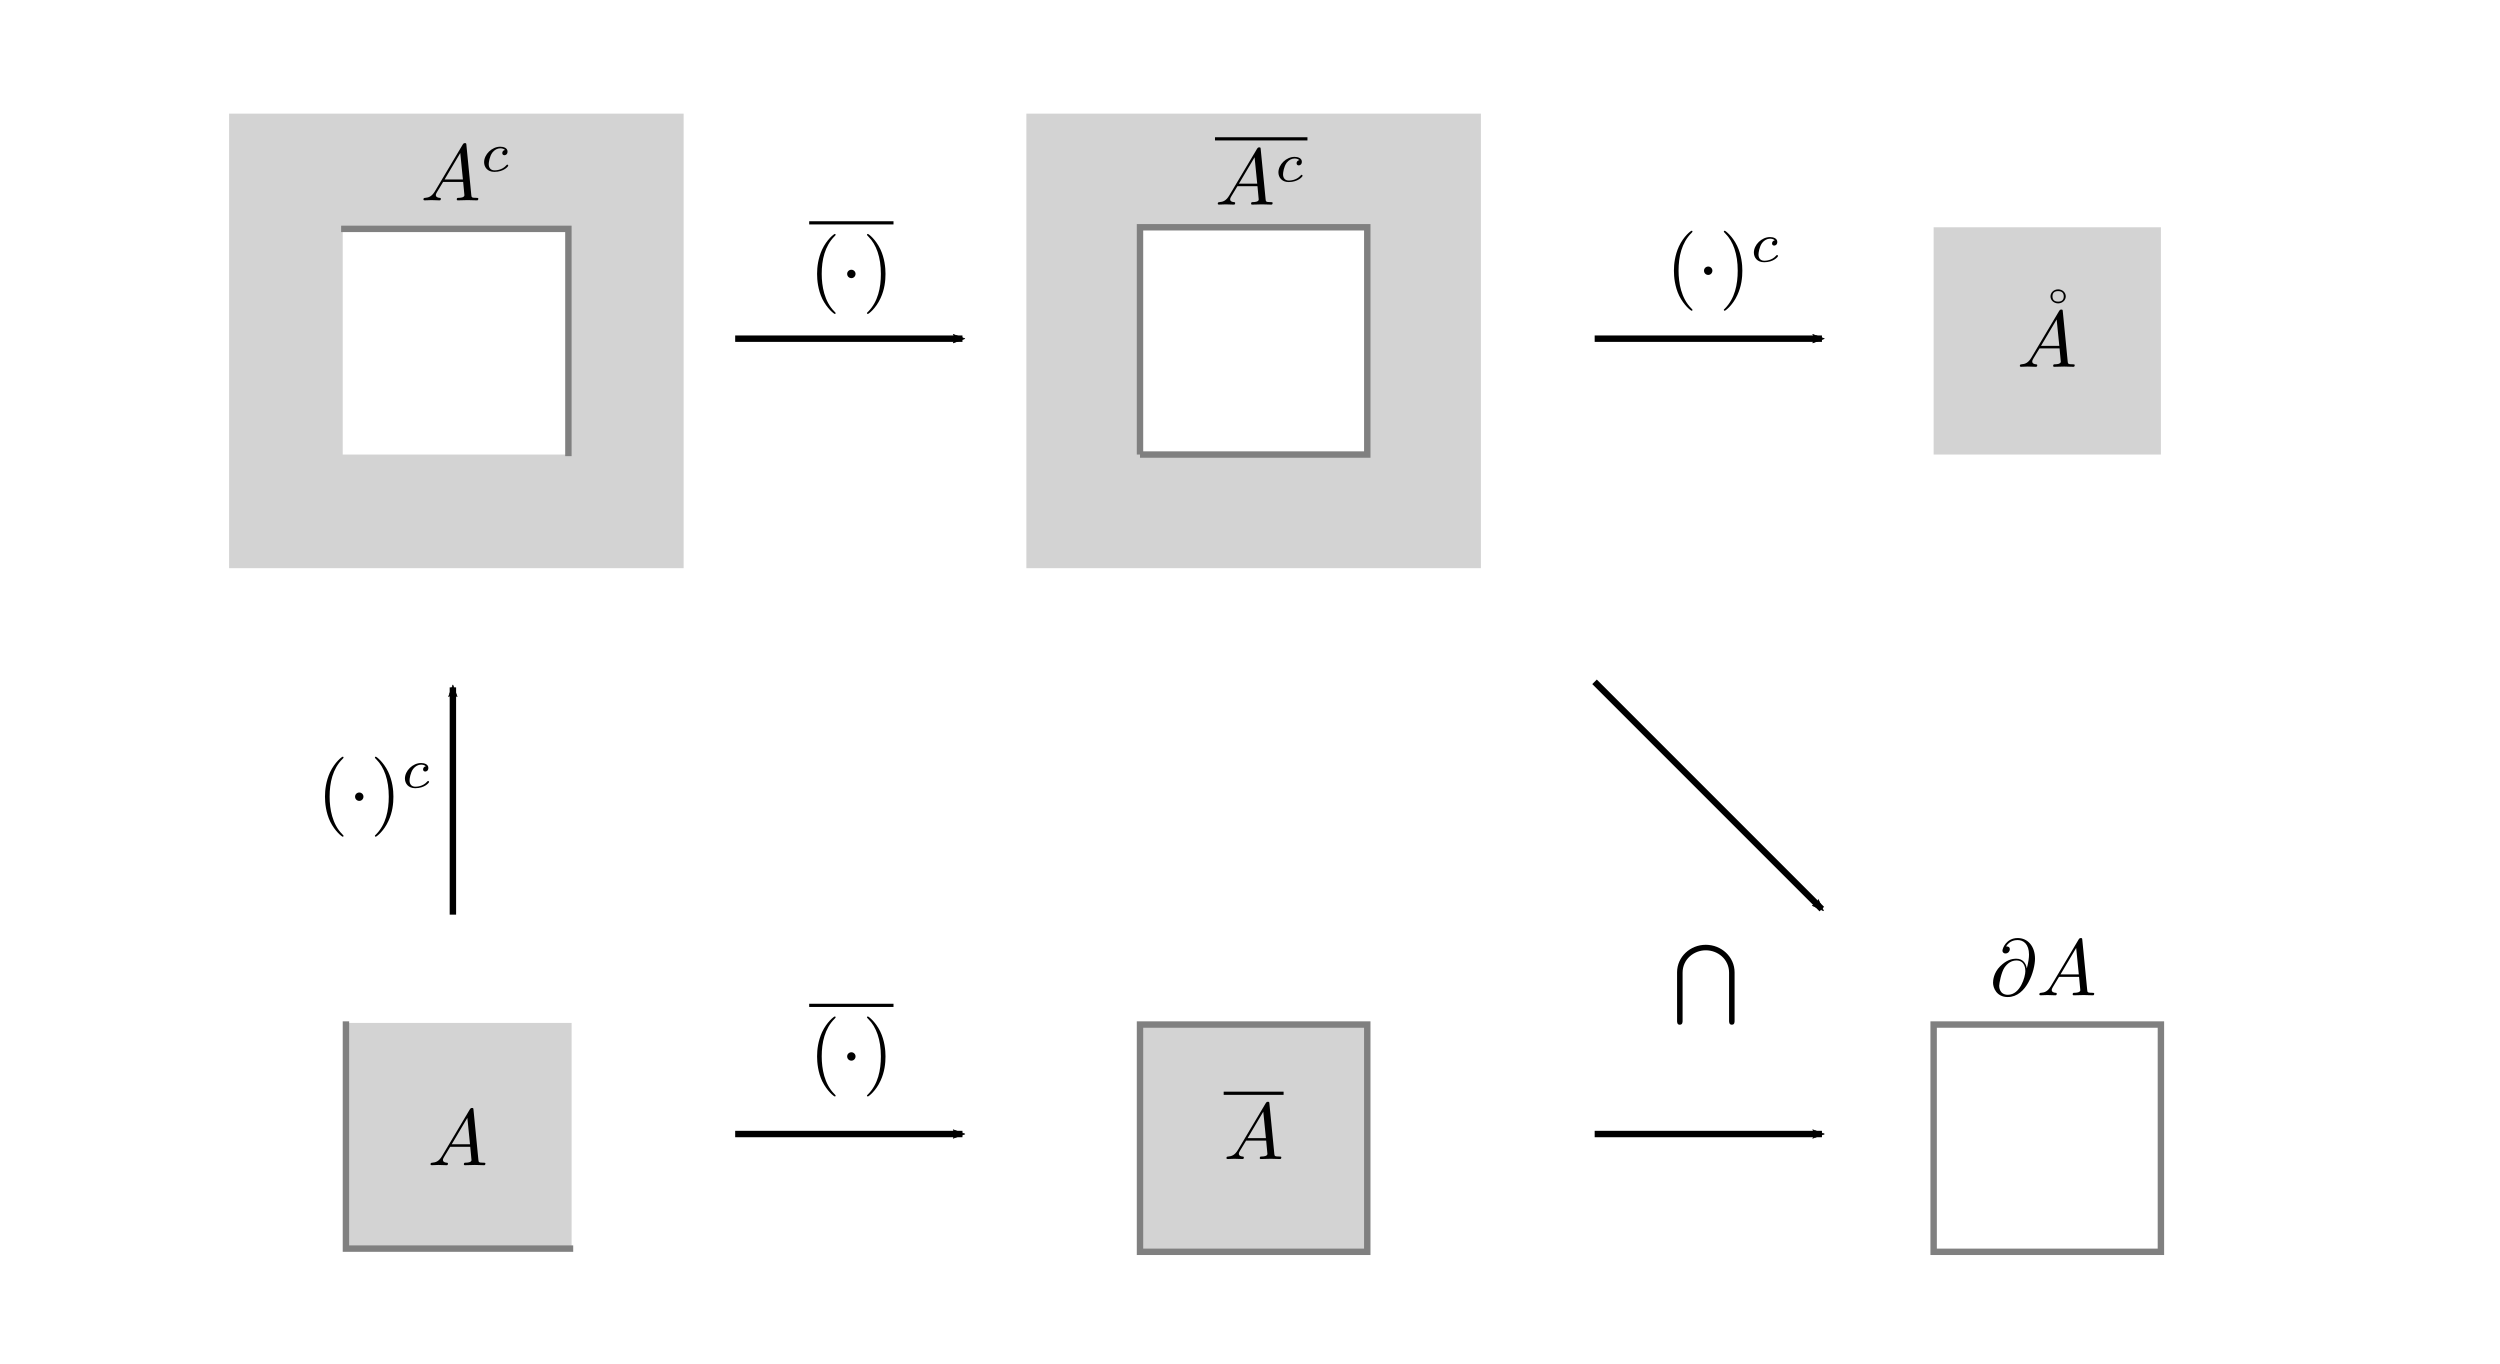 <?xml version="1.0" encoding="UTF-8" standalone="no"?>
<!-- Created with Inkscape (http://www.inkscape.org/) -->

<svg
   xmlns:ns1="http://www.iki.fi/pav/software/textext/"
   xmlns:dc="http://purl.org/dc/elements/1.1/"
   xmlns:cc="http://creativecommons.org/ns#"
   xmlns:rdf="http://www.w3.org/1999/02/22-rdf-syntax-ns#"
   xmlns:svg="http://www.w3.org/2000/svg"
   xmlns="http://www.w3.org/2000/svg"
   xmlns:sodipodi="http://sodipodi.sourceforge.net/DTD/sodipodi-0.dtd"
   xmlns:inkscape="http://www.inkscape.org/namespaces/inkscape"
   width="110mm"
   height="60mm"
   viewBox="0 0 389.764 212.598"
   id="svg2"
   version="1.1"
   inkscape:version="0.91 r13725"
   sodipodi:docname="topological-operations.svg">
  <sodipodi:namedview
     id="base"
     pagecolor="#ffffff"
     bordercolor="#666666"
     borderopacity="1.0"
     inkscape:pageopacity="0.0"
     inkscape:pageshadow="2"
     inkscape:zoom="2.5277801"
     inkscape:cx="214.81299"
     inkscape:cy="106.29921"
     inkscape:document-units="px"
     inkscape:current-layer="layer1"
     showgrid="true"
     inkscape:window-width="1535"
     inkscape:window-height="876"
     inkscape:window-x="65"
     inkscape:window-y="24"
     inkscape:window-maximized="1">
    <inkscape:grid
       spacingy="35.433"
       spacingx="35.433"
       units="mm"
       id="grid3355"
       type="xygrid" />
  </sodipodi:namedview>
  <defs
     id="defs4">
    <marker
       inkscape:stockid="Arrow2Mend"
       orient="auto"
       refY="0"
       refX="0"
       id="marker9088"
       style="overflow:visible"
       inkscape:isstock="true">
      <path
         id="path9090"
         style="fill:#000000;fill-opacity:1;fill-rule:evenodd;stroke:#000000;stroke-width:0.625;stroke-linejoin:round;stroke-opacity:1"
         d="M 8.719,4.034 -2.207,0.016 8.719,-4.002 c -1.745,2.372 -1.735,5.617 -6e-7,8.035 z"
         transform="scale(-0.6,-0.6)"
         inkscape:connector-curvature="0" />
    </marker>
    <inkscape:path-effect
       is_visible="true"
       id="path-effect9080"
       effect="spiro" />
    <inkscape:path-effect
       is_visible="true"
       id="path-effect8168"
       effect="spiro" />
    <inkscape:path-effect
       is_visible="true"
       id="path-effect8164"
       effect="spiro" />
    <inkscape:path-effect
       is_visible="true"
       id="path-effect8160"
       effect="spiro" />
    <inkscape:path-effect
       is_visible="true"
       id="path-effect7640"
       effect="spiro" />
    <inkscape:path-effect
       effect="spiro"
       id="path-effect6929"
       is_visible="true" />
    <marker
       inkscape:collect="always"
       inkscape:isstock="true"
       style="overflow:visible"
       id="Arrow2Mend"
       refX="0"
       refY="0"
       orient="auto"
       inkscape:stockid="Arrow2Mend">
      <path
         transform="scale(-0.6,-0.6)"
         d="M 8.719,4.034 -2.207,0.016 8.719,-4.002 c -1.745,2.372 -1.735,5.617 -6e-7,8.035 z"
         style="fill:#000000;fill-opacity:1;fill-rule:evenodd;stroke:#000000;stroke-width:0.625;stroke-linejoin:round;stroke-opacity:1"
         id="path4804"
         inkscape:connector-curvature="0" />
    </marker>
    <inkscape:path-effect
       is_visible="true"
       id="path-effect4771"
       effect="spiro" />
    <inkscape:path-effect
       is_visible="true"
       id="path-effect4767"
       effect="spiro" />
    <inkscape:path-effect
       is_visible="true"
       id="path-effect4763"
       effect="spiro" />
    <inkscape:path-effect
       is_visible="true"
       id="path-effect4173"
       effect="spiro" />
    <inkscape:path-effect
       is_visible="true"
       id="path-effect4169"
       effect="spiro" />
    <inkscape:path-effect
       is_visible="true"
       id="path-effect4165"
       effect="spiro" />
    <inkscape:path-effect
       is_visible="true"
       id="path-effect4161"
       effect="spiro" />
    <inkscape:path-effect
       is_visible="true"
       id="path-effect4169-8"
       effect="spiro" />
    <marker
       inkscape:isstock="true"
       style="overflow:visible"
       id="Arrow2Mend-5"
       refX="0"
       refY="0"
       orient="auto"
       inkscape:stockid="Arrow2Mend">
      <path
         inkscape:connector-curvature="0"
         transform="scale(-0.6,-0.6)"
         d="M 8.719,4.034 -2.207,0.016 8.719,-4.002 c -1.745,2.372 -1.735,5.617 -6e-7,8.035 z"
         style="fill:#000000;fill-opacity:1;fill-rule:evenodd;stroke:#000000;stroke-width:0.625;stroke-linejoin:round;stroke-opacity:1"
         id="path4804-4" />
    </marker>
    <inkscape:path-effect
       is_visible="true"
       id="path-effect4771-3"
       effect="spiro" />
    <marker
       inkscape:isstock="true"
       style="overflow:visible"
       id="Arrow2Mend-5-1"
       refX="0"
       refY="0"
       orient="auto"
       inkscape:stockid="Arrow2Mend">
      <path
         inkscape:connector-curvature="0"
         transform="scale(-0.6,-0.6)"
         d="M 8.719,4.034 -2.207,0.016 8.719,-4.002 c -1.745,2.372 -1.735,5.617 -6e-7,8.035 z"
         style="fill:#000000;fill-opacity:1;fill-rule:evenodd;stroke:#000000;stroke-width:0.625;stroke-linejoin:round;stroke-opacity:1"
         id="path4804-4-8" />
    </marker>
    <inkscape:path-effect
       is_visible="true"
       id="path-effect4771-3-7"
       effect="spiro" />
    <marker
       inkscape:isstock="true"
       style="overflow:visible"
       id="Arrow2Mend-5-8"
       refX="0"
       refY="0"
       orient="auto"
       inkscape:stockid="Arrow2Mend">
      <path
         inkscape:connector-curvature="0"
         transform="scale(-0.6,-0.6)"
         d="M 8.719,4.034 -2.207,0.016 8.719,-4.002 c -1.745,2.372 -1.735,5.617 -6e-7,8.035 z"
         style="fill:#000000;fill-opacity:1;fill-rule:evenodd;stroke:#000000;stroke-width:0.625;stroke-linejoin:round;stroke-opacity:1"
         id="path4804-4-5" />
    </marker>
    <inkscape:path-effect
       is_visible="true"
       id="path-effect4771-3-8"
       effect="spiro" />
    <marker
       inkscape:isstock="true"
       style="overflow:visible"
       id="Arrow2Mend-5-6"
       refX="0"
       refY="0"
       orient="auto"
       inkscape:stockid="Arrow2Mend">
      <path
         inkscape:connector-curvature="0"
         transform="scale(-0.6,-0.6)"
         d="M 8.719,4.034 -2.207,0.016 8.719,-4.002 c -1.745,2.372 -1.735,5.617 -6e-7,8.035 z"
         style="fill:#000000;fill-opacity:1;fill-rule:evenodd;stroke:#000000;stroke-width:0.625;stroke-linejoin:round;stroke-opacity:1"
         id="path4804-4-9" />
    </marker>
    <inkscape:path-effect
       is_visible="true"
       id="path-effect4771-3-4"
       effect="spiro" />
    <marker
       inkscape:isstock="true"
       style="overflow:visible"
       id="Arrow2Mend-5-8-2"
       refX="0"
       refY="0"
       orient="auto"
       inkscape:stockid="Arrow2Mend">
      <path
         inkscape:connector-curvature="0"
         transform="scale(-0.6,-0.6)"
         d="M 8.719,4.034 -2.207,0.016 8.719,-4.002 c -1.745,2.372 -1.735,5.617 -6e-7,8.035 z"
         style="fill:#000000;fill-opacity:1;fill-rule:evenodd;stroke:#000000;stroke-width:0.625;stroke-linejoin:round;stroke-opacity:1"
         id="path4804-4-5-0" />
    </marker>
    <inkscape:path-effect
       is_visible="true"
       id="path-effect4771-3-8-9"
       effect="spiro" />
    <marker
       inkscape:isstock="true"
       style="overflow:visible"
       id="Arrow2Mend-5-8-2-6"
       refX="0"
       refY="0"
       orient="auto"
       inkscape:stockid="Arrow2Mend">
      <path
         inkscape:connector-curvature="0"
         transform="scale(-0.6,-0.6)"
         d="M 8.719,4.034 -2.207,0.016 8.719,-4.002 c -1.745,2.372 -1.735,5.617 -6e-7,8.035 z"
         style="fill:#000000;fill-opacity:1;fill-rule:evenodd;stroke:#000000;stroke-width:0.625;stroke-linejoin:round;stroke-opacity:1"
         id="path4804-4-5-0-7" />
    </marker>
    <inkscape:path-effect
       is_visible="true"
       id="path-effect4771-3-8-9-7"
       effect="spiro" />
  </defs>
  <g
     transform="translate(0,-839.764)"
     id="layer1"
     inkscape:groupmode="layer"
     inkscape:label="Layer 1">
    <rect
       style="opacity:1;fill:#d3d3d3;fill-opacity:1;stroke:none;stroke-width:1;stroke-linecap:round;stroke-linejoin:round;stroke-miterlimit:4;stroke-dasharray:1, 1;stroke-dashoffset:0;stroke-opacity:1"
       id="rect6871"
       width="70.866"
       height="70.866"
       x="35.717"
       y="857.48" />
    <rect
       y="999.246"
       x="53.683"
       height="35.433"
       width="35.433"
       id="rect4157"
       style="opacity:1;fill:#d3d3d3;fill-opacity:1;stroke:none;stroke-width:0.886;stroke-linecap:round;stroke-linejoin:round;stroke-miterlimit:4;stroke-dasharray:none;stroke-dashoffset:0;stroke-opacity:1" />
    <path
       inkscape:connector-curvature="0"
       inkscape:original-d="m 53.933071,998.99606 0,35.43304 35.433069,0"
       inkscape:path-effect="#path-effect4169"
       id="path4167"
       d="m 53.933,998.996 0,35.433 35.433,0"
       style="fill:none;fill-rule:evenodd;stroke:#808080;stroke-width:1px;stroke-linecap:butt;stroke-linejoin:miter;stroke-opacity:1" />
    <g
       id="g4231"
       ns1:jacobian_sqrt="1.25"
       inkscapeversion="0.91"
       ns1:alignment="middle center"
       ns1:scale="1.0"
       ns1:preamble="/home/boisgera/.config/inkscape/extensions/textext/default_packages.tex"
       ns1:text="$A$"
       ns1:pdfconverter="pdf2svg"
       ns1:texconverter="lualatex"
       ns1:version="0.10.1"
       transform="matrix(1.25,0,0,1.25,-119.197,852.969)">
      <g
         id="surface1">
        <g
           id="g4234"
           style="fill:#000000;fill-opacity:1">
          <path
             id="path4236"
             transform="translate(148.712,134.765)"
             d="M 1.781,-1.141 C 1.391,-0.484 1,-0.344 0.562,-0.312 0.438,-0.297 0.344,-0.297 0.344,-0.109 0.344,-0.047 0.406,0 0.484,0 0.75,0 1.062,-0.031 1.328,-0.031 c 0.344,0 0.688,0.031 1,0.031 0.062,0 0.188,0 0.188,-0.188 0,-0.109 -0.078,-0.125 -0.156,-0.125 -0.219,-0.016 -0.469,-0.094 -0.469,-0.344 0,-0.125 0.062,-0.234 0.141,-0.375 l 0.766,-1.266 2.5,0 c 0.016,0.203 0.156,1.562 0.156,1.656 0,0.297 -0.516,0.328 -0.719,0.328 C 4.594,-0.312 4.5,-0.312 4.5,-0.109 4.5,0 4.609,0 4.641,0 5.047,0 5.469,-0.031 5.875,-0.031 6.125,-0.031 6.766,0 7.016,0 7.062,0 7.188,0 7.188,-0.203 7.188,-0.312 7.094,-0.312 6.953,-0.312 6.344,-0.312 6.344,-0.375 6.312,-0.672 l -0.609,-6.219 c -0.016,-0.203 -0.016,-0.25 -0.188,-0.25 -0.156,0 -0.203,0.078 -0.266,0.172 z M 2.984,-2.609 4.938,-5.906 5.266,-2.609 Z m 0,0"
             style="stroke:none;stroke-width:0"
             inkscape:connector-curvature="0" />
        </g>
      </g>
    </g>
    <g
       transform="matrix(1.25,0,0,1.25,21.717,-57.03)"
       ns1:version="0.10.1"
       ns1:texconverter="lualatex"
       ns1:pdfconverter="pdf2svg"
       ns1:text="$\\overline{A^c}$"
       ns1:preamble="/home/boisgera/.config/inkscape/extensions/textext/default_packages.tex"
       ns1:scale="1.0"
       ns1:alignment="middle center"
       inkscapeversion="0.91"
       ns1:jacobian_sqrt="1.25"
       id="g4663">
      <g
         id="g4665">
        <path
           style="fill:none;stroke:#000000;stroke-width:0.398;stroke-linecap:butt;stroke-linejoin:miter;stroke-miterlimit:10;stroke-opacity:1"
           d="m -0.001,-5e-4 11.531,0"
           transform="matrix(1,0,0,-1,148.712,126.562)"
           id="path4667"
           inkscape:connector-curvature="0" />
        <g
           style="fill:#000000;fill-opacity:1"
           id="g4669">
          <path
             style="stroke:none;stroke-width:0"
             d="M 1.781,-1.141 C 1.391,-0.484 1,-0.344 0.562,-0.312 0.438,-0.297 0.344,-0.297 0.344,-0.109 0.344,-0.047 0.406,0 0.484,0 0.75,0 1.062,-0.031 1.328,-0.031 c 0.344,0 0.688,0.031 1,0.031 0.062,0 0.188,0 0.188,-0.188 0,-0.109 -0.078,-0.125 -0.156,-0.125 -0.219,-0.016 -0.469,-0.094 -0.469,-0.344 0,-0.125 0.062,-0.234 0.141,-0.375 l 0.766,-1.266 2.5,0 c 0.016,0.203 0.156,1.562 0.156,1.656 0,0.297 -0.516,0.328 -0.719,0.328 C 4.594,-0.312 4.5,-0.312 4.5,-0.109 4.5,0 4.609,0 4.641,0 5.047,0 5.469,-0.031 5.875,-0.031 6.125,-0.031 6.766,0 7.016,0 7.062,0 7.188,0 7.188,-0.203 7.188,-0.312 7.094,-0.312 6.953,-0.312 6.344,-0.312 6.344,-0.375 6.312,-0.672 l -0.609,-6.219 c -0.016,-0.203 -0.016,-0.25 -0.188,-0.25 -0.156,0 -0.203,0.078 -0.266,0.172 z M 2.984,-2.609 4.938,-5.906 5.266,-2.609 Z m 0,0"
             transform="translate(148.712,134.765)"
             id="path4671"
             inkscape:connector-curvature="0" />
        </g>
        <g
           style="fill:#000000;fill-opacity:1"
           id="g4673">
          <path
             style="stroke:none;stroke-width:0"
             d="m 3.047,-2.672 c -0.25,0.047 -0.344,0.234 -0.344,0.391 0,0.188 0.141,0.266 0.266,0.266 0.156,0 0.391,-0.109 0.391,-0.453 0,-0.469 -0.531,-0.609 -0.906,-0.609 -1.047,0 -2.016,0.969 -2.016,1.938 0,0.594 0.406,1.203 1.281,1.203 1.188,0 1.734,-0.688 1.734,-0.781 0,-0.047 -0.062,-0.125 -0.125,-0.125 -0.031,0 -0.047,0.016 -0.109,0.078 C 2.672,-0.125 1.859,-0.125 1.734,-0.125 c -0.5,0 -0.719,-0.344 -0.719,-0.781 0,-0.188 0.094,-0.953 0.453,-1.438 0.266,-0.344 0.625,-0.531 0.984,-0.531 0.094,0 0.422,0.016 0.594,0.203 z m 0,0"
             transform="translate(156.184,131.887)"
             id="path4675"
             inkscape:connector-curvature="0" />
        </g>
      </g>
    </g>
    <rect
       y="875.197"
       x="53.433"
       height="35.433"
       width="35.433"
       id="rect4759"
       style="opacity:1;fill:#ffffff;fill-opacity:1;stroke:none;stroke-width:1;stroke-linecap:round;stroke-linejoin:round;stroke-miterlimit:4;stroke-dasharray:1, 1;stroke-dashoffset:0;stroke-opacity:1" />
    <path
       inkscape:connector-curvature="0"
       inkscape:original-d="m 53.183072,875.44683 35.433068,0 0,35.43308"
       inkscape:path-effect="#path-effect4767"
       id="path4765"
       d="m 53.183,875.447 35.433,0 0,35.433"
       style="fill:none;fill-rule:evenodd;stroke:#808080;stroke-width:1px;stroke-linecap:butt;stroke-linejoin:miter;stroke-opacity:1" />
    <g
       id="g4573"
       ns1:jacobian_sqrt="1.25"
       inkscapeversion="0.91"
       ns1:alignment="middle center"
       ns1:scale="1.0"
       ns1:preamble="/home/boisgera/.config/inkscape/extensions/textext/default_packages.tex"
       ns1:text="$A^c$"
       ns1:pdfconverter="pdf2svg"
       ns1:texconverter="lualatex"
       ns1:version="0.10.1"
       transform="matrix(1.25,0,0,1.25,-120.303,702.544)">
      <g
         id="g4575">
        <g
           id="g4577"
           style="fill:#000000;fill-opacity:1">
          <path
             id="path4579"
             transform="translate(148.712,134.765)"
             d="M 1.781,-1.141 C 1.391,-0.484 1,-0.344 0.562,-0.312 0.438,-0.297 0.344,-0.297 0.344,-0.109 0.344,-0.047 0.406,0 0.484,0 0.75,0 1.062,-0.031 1.328,-0.031 c 0.344,0 0.688,0.031 1,0.031 0.062,0 0.188,0 0.188,-0.188 0,-0.109 -0.078,-0.125 -0.156,-0.125 -0.219,-0.016 -0.469,-0.094 -0.469,-0.344 0,-0.125 0.062,-0.234 0.141,-0.375 l 0.766,-1.266 2.5,0 c 0.016,0.203 0.156,1.562 0.156,1.656 0,0.297 -0.516,0.328 -0.719,0.328 C 4.594,-0.312 4.5,-0.312 4.5,-0.109 4.5,0 4.609,0 4.641,0 5.047,0 5.469,-0.031 5.875,-0.031 6.125,-0.031 6.766,0 7.016,0 7.062,0 7.188,0 7.188,-0.203 7.188,-0.312 7.094,-0.312 6.953,-0.312 6.344,-0.312 6.344,-0.375 6.312,-0.672 l -0.609,-6.219 c -0.016,-0.203 -0.016,-0.25 -0.188,-0.25 -0.156,0 -0.203,0.078 -0.266,0.172 z M 2.984,-2.609 4.938,-5.906 5.266,-2.609 Z m 0,0"
             style="stroke:none;stroke-width:0"
             inkscape:connector-curvature="0" />
        </g>
        <g
           id="g4581"
           style="fill:#000000;fill-opacity:1">
          <path
             id="path4583"
             transform="translate(156.184,131.149)"
             d="m 3.047,-2.672 c -0.25,0.047 -0.344,0.234 -0.344,0.391 0,0.188 0.141,0.266 0.266,0.266 0.156,0 0.391,-0.109 0.391,-0.453 0,-0.469 -0.531,-0.609 -0.906,-0.609 -1.047,0 -2.016,0.969 -2.016,1.938 0,0.594 0.406,1.203 1.281,1.203 1.188,0 1.734,-0.688 1.734,-0.781 0,-0.047 -0.062,-0.125 -0.125,-0.125 -0.031,0 -0.047,0.016 -0.109,0.078 C 2.672,-0.125 1.859,-0.125 1.734,-0.125 c -0.5,0 -0.719,-0.344 -0.719,-0.781 0,-0.188 0.094,-0.953 0.453,-1.438 0.266,-0.344 0.625,-0.531 0.984,-0.531 0.094,0 0.422,0.016 0.594,0.203 z m 0,0"
             style="stroke:none;stroke-width:0"
             inkscape:connector-curvature="0" />
        </g>
      </g>
    </g>
    <g
       id="g5165"
       ns1:jacobian_sqrt="1.25"
       inkscapeversion="0.91"
       ns1:alignment="middle center"
       ns1:scale="1.0"
       ns1:preamble="/home/boisgera/.config/inkscape/extensions/textext/default_packages.tex"
       ns1:text="$(\\cdot)^c$"
       ns1:pdfconverter="pdf2svg"
       ns1:texconverter="lualatex"
       ns1:version="0.10.1"
       transform="matrix(1.25,0,0,1.25,-136.452,798.633)">
      <g
         id="g5167">
        <g
           id="g5169"
           style="fill:#000000;fill-opacity:1">
          <path
             id="path5171"
             transform="translate(148.712,134.765)"
             d="m 3.297,2.391 c 0,-0.031 0,-0.047 -0.172,-0.219 C 1.891,0.922 1.562,-0.969 1.562,-2.5 c 0,-1.734 0.375,-3.469 1.609,-4.703 0.125,-0.125 0.125,-0.141 0.125,-0.172 0,-0.078 -0.031,-0.109 -0.094,-0.109 -0.109,0 -1,0.688 -1.594,1.953 -0.5,1.094 -0.625,2.203 -0.625,3.031 0,0.781 0.109,1.984 0.656,3.125 C 2.25,1.844 3.094,2.5 3.203,2.5 c 0.062,0 0.094,-0.031 0.094,-0.109 z m 0,0"
             style="stroke:none;stroke-width:0"
             inkscape:connector-curvature="0" />
        </g>
        <g
           id="g5173"
           style="fill:#000000;fill-opacity:1">
          <path
             id="path5175"
             transform="translate(152.587,134.765)"
             d="m 1.906,-2.5 c 0,-0.281 -0.234,-0.516 -0.516,-0.516 -0.297,0 -0.531,0.234 -0.531,0.516 0,0.297 0.234,0.531 0.531,0.531 0.281,0 0.516,-0.234 0.516,-0.531 z m 0,0"
             style="stroke:none;stroke-width:0"
             inkscape:connector-curvature="0" />
        </g>
        <g
           id="g5177"
           style="fill:#000000;fill-opacity:1">
          <path
             id="path5179"
             transform="translate(155.354,134.765)"
             d="m 2.875,-2.5 c 0,-0.766 -0.109,-1.969 -0.656,-3.109 -0.594,-1.219 -1.453,-1.875 -1.547,-1.875 -0.062,0 -0.109,0.047 -0.109,0.109 0,0.031 0,0.047 0.188,0.234 0.984,0.984 1.547,2.562 1.547,4.641 0,1.719 -0.359,3.469 -1.594,4.719 C 0.562,2.344 0.562,2.359 0.562,2.391 0.562,2.453 0.609,2.5 0.672,2.5 0.766,2.5 1.672,1.812 2.25,0.547 2.766,-0.547 2.875,-1.656 2.875,-2.5 Z m 0,0"
             style="stroke:none;stroke-width:0"
             inkscape:connector-curvature="0" />
        </g>
        <g
           id="g5181"
           style="fill:#000000;fill-opacity:1">
          <path
             id="path5183"
             transform="translate(159.228,131.149)"
             d="m 3.047,-2.672 c -0.25,0.047 -0.344,0.234 -0.344,0.391 0,0.188 0.141,0.266 0.266,0.266 0.156,0 0.391,-0.109 0.391,-0.453 0,-0.469 -0.531,-0.609 -0.906,-0.609 -1.047,0 -2.016,0.969 -2.016,1.938 0,0.594 0.406,1.203 1.281,1.203 1.188,0 1.734,-0.688 1.734,-0.781 0,-0.047 -0.062,-0.125 -0.125,-0.125 -0.031,0 -0.047,0.016 -0.109,0.078 C 2.672,-0.125 1.859,-0.125 1.734,-0.125 c -0.5,0 -0.719,-0.344 -0.719,-0.781 0,-0.188 0.094,-0.953 0.453,-1.438 0.266,-0.344 0.625,-0.531 0.984,-0.531 0.094,0 0.422,0.016 0.594,0.203 z m 0,0"
             style="stroke:none;stroke-width:0"
             inkscape:connector-curvature="0" />
        </g>
      </g>
    </g>
    <g
       id="g10254"
       transform="translate(18,0)">
      <g
         transform="matrix(1.25,0,0,1.25,-77.732,717.132)"
         ns1:version="0.10.1"
         ns1:texconverter="lualatex"
         ns1:pdfconverter="pdf2svg"
         ns1:text="$\\overline{(\\cdot)}$"
         ns1:preamble="/home/boisgera/.config/inkscape/extensions/textext/default_packages.tex"
         ns1:scale="1.0"
         ns1:alignment="middle center"
         inkscapeversion="0.91"
         ns1:jacobian_sqrt="1.25"
         id="g6732">
        <g
           id="g6734">
          <path
             inkscape:connector-curvature="0"
             style="fill:none;stroke:#000000;stroke-width:0.398;stroke-linecap:butt;stroke-linejoin:miter;stroke-miterlimit:10;stroke-opacity:1"
             d="m -0.001,-4.375e-4 10.516,0"
             transform="matrix(1,0,0,-1,148.712,125.898)"
             id="path6736" />
          <g
             style="fill:#000000;fill-opacity:1"
             id="g6738">
            <path
               inkscape:connector-curvature="0"
               style="stroke:none;stroke-width:0"
               d="m 3.297,2.391 c 0,-0.031 0,-0.047 -0.172,-0.219 C 1.891,0.922 1.562,-0.969 1.562,-2.5 c 0,-1.734 0.375,-3.469 1.609,-4.703 0.125,-0.125 0.125,-0.141 0.125,-0.172 0,-0.078 -0.031,-0.109 -0.094,-0.109 -0.109,0 -1,0.688 -1.594,1.953 -0.5,1.094 -0.625,2.203 -0.625,3.031 0,0.781 0.109,1.984 0.656,3.125 C 2.25,1.844 3.094,2.5 3.203,2.5 c 0.062,0 0.094,-0.031 0.094,-0.109 z m 0,0"
               transform="translate(148.712,134.765)"
               id="path6740" />
          </g>
          <g
             style="fill:#000000;fill-opacity:1"
             id="g6742">
            <path
               inkscape:connector-curvature="0"
               style="stroke:none;stroke-width:0"
               d="m 1.906,-2.5 c 0,-0.281 -0.234,-0.516 -0.516,-0.516 -0.297,0 -0.531,0.234 -0.531,0.516 0,0.297 0.234,0.531 0.531,0.531 0.281,0 0.516,-0.234 0.516,-0.531 z m 0,0"
               transform="translate(152.587,134.765)"
               id="path6744" />
          </g>
          <g
             style="fill:#000000;fill-opacity:1"
             id="g6746">
            <path
               inkscape:connector-curvature="0"
               style="stroke:none;stroke-width:0"
               d="m 2.875,-2.5 c 0,-0.766 -0.109,-1.969 -0.656,-3.109 -0.594,-1.219 -1.453,-1.875 -1.547,-1.875 -0.062,0 -0.109,0.047 -0.109,0.109 0,0.031 0,0.047 0.188,0.234 0.984,0.984 1.547,2.562 1.547,4.641 0,1.719 -0.359,3.469 -1.594,4.719 C 0.562,2.344 0.562,2.359 0.562,2.391 0.562,2.453 0.609,2.5 0.672,2.5 0.766,2.5 1.672,1.812 2.25,0.547 2.766,-0.547 2.875,-1.656 2.875,-2.5 Z m 0,0"
               transform="translate(155.354,134.765)"
               id="path6748" />
          </g>
        </g>
      </g>
      <path
         style="fill:none;fill-rule:evenodd;stroke:#000000;stroke-width:1px;stroke-linecap:butt;stroke-linejoin:miter;stroke-opacity:1;marker-end:url(#Arrow2Mend-5)"
         d="m 96.619,892.565 35.433,0"
         id="path4769-5"
         inkscape:path-effect="#path-effect4771-3"
         inkscape:original-d="m 96.618654,892.56538 35.433066,0"
         inkscape:connector-curvature="0" />
    </g>
    <path
       inkscape:connector-curvature="0"
       inkscape:original-d="m 70.60772,982.36221 0,-35.43307"
       inkscape:path-effect="#path-effect4771"
       id="path4769"
       d="m 70.608,982.362 0,-35.433"
       style="fill:none;fill-rule:evenodd;stroke:#000000;stroke-width:1px;stroke-linecap:butt;stroke-linejoin:miter;stroke-opacity:1;marker-end:url(#Arrow2Mend)" />
    <g
       id="g10174"
       transform="translate(18,0)">
      <g
         transform="translate(18,0)"
         id="g10162">
        <rect
           style="opacity:1;fill:#d3d3d3;fill-opacity:1;stroke:none;stroke-width:1;stroke-linecap:round;stroke-linejoin:round;stroke-miterlimit:4;stroke-dasharray:1, 1;stroke-dashoffset:0;stroke-opacity:1"
           id="rect6871-8"
           width="70.866"
           height="70.866"
           x="124.016"
           y="857.48" />
        <rect
           y="875.197"
           x="141.732"
           height="35.433"
           width="35.433"
           id="rect4759-0"
           style="opacity:1;fill:#ffffff;fill-opacity:1;stroke:none;stroke-width:1;stroke-linecap:round;stroke-linejoin:round;stroke-miterlimit:4;stroke-dasharray:1, 1;stroke-dashoffset:0;stroke-opacity:1" />
        <path
           style="fill:none;fill-rule:evenodd;stroke:#808080;stroke-width:1px;stroke-linecap:butt;stroke-linejoin:miter;stroke-opacity:1"
           d="m 141.732,910.63 0,-35.433 35.433,0 0,35.433 -35.433,0"
           id="path6927"
           inkscape:path-effect="#path-effect6929"
           inkscape:original-d="m 141.73228,910.62992 0,-35.43308 35.43307,0 0,35.43308 -35.43307,0"
           inkscape:connector-curvature="0" />
        <g
           transform="matrix(1.25,0,0,1.25,-32.465,703.208)"
           ns1:version="0.10.1"
           ns1:texconverter="lualatex"
           ns1:pdfconverter="pdf2svg"
           ns1:text="$\\overline{A^c}$"
           ns1:preamble="/home/boisgera/.config/inkscape/extensions/textext/default_packages.tex"
           ns1:scale="1.0"
           ns1:alignment="middle center"
           inkscapeversion="0.91"
           ns1:jacobian_sqrt="1.25"
           id="g7046">
          <g
             id="g7048">
            <path
               inkscape:connector-curvature="0"
               style="fill:none;stroke:#000000;stroke-width:0.398;stroke-linecap:butt;stroke-linejoin:miter;stroke-miterlimit:10;stroke-opacity:1"
               d="m -0.001,-5e-4 11.531,0"
               transform="matrix(1,0,0,-1,148.712,126.562)"
               id="path7050" />
            <g
               style="fill:#000000;fill-opacity:1"
               id="g7052">
              <path
                 inkscape:connector-curvature="0"
                 style="stroke:none;stroke-width:0"
                 d="M 1.781,-1.141 C 1.391,-0.484 1,-0.344 0.562,-0.312 0.438,-0.297 0.344,-0.297 0.344,-0.109 0.344,-0.047 0.406,0 0.484,0 0.75,0 1.062,-0.031 1.328,-0.031 c 0.344,0 0.688,0.031 1,0.031 0.062,0 0.188,0 0.188,-0.188 0,-0.109 -0.078,-0.125 -0.156,-0.125 -0.219,-0.016 -0.469,-0.094 -0.469,-0.344 0,-0.125 0.062,-0.234 0.141,-0.375 l 0.766,-1.266 2.5,0 c 0.016,0.203 0.156,1.562 0.156,1.656 0,0.297 -0.516,0.328 -0.719,0.328 C 4.594,-0.312 4.5,-0.312 4.5,-0.109 4.5,0 4.609,0 4.641,0 5.047,0 5.469,-0.031 5.875,-0.031 6.125,-0.031 6.766,0 7.016,0 7.062,0 7.188,0 7.188,-0.203 7.188,-0.312 7.094,-0.312 6.953,-0.312 6.344,-0.312 6.344,-0.375 6.312,-0.672 l -0.609,-6.219 c -0.016,-0.203 -0.016,-0.25 -0.188,-0.25 -0.156,0 -0.203,0.078 -0.266,0.172 z M 2.984,-2.609 4.938,-5.906 5.266,-2.609 Z m 0,0"
                 transform="translate(148.712,134.765)"
                 id="path7054" />
            </g>
            <g
               style="fill:#000000;fill-opacity:1"
               id="g7056">
              <path
                 inkscape:connector-curvature="0"
                 style="stroke:none;stroke-width:0"
                 d="m 3.047,-2.672 c -0.25,0.047 -0.344,0.234 -0.344,0.391 0,0.188 0.141,0.266 0.266,0.266 0.156,0 0.391,-0.109 0.391,-0.453 0,-0.469 -0.531,-0.609 -0.906,-0.609 -1.047,0 -2.016,0.969 -2.016,1.938 0,0.594 0.406,1.203 1.281,1.203 1.188,0 1.734,-0.688 1.734,-0.781 0,-0.047 -0.062,-0.125 -0.125,-0.125 -0.031,0 -0.047,0.016 -0.109,0.078 C 2.672,-0.125 1.859,-0.125 1.734,-0.125 c -0.5,0 -0.719,-0.344 -0.719,-0.781 0,-0.188 0.094,-0.953 0.453,-1.438 0.266,-0.344 0.625,-0.531 0.984,-0.531 0.094,0 0.422,0.016 0.594,0.203 z m 0,0"
                 transform="translate(156.184,131.887)"
                 id="path7058" />
            </g>
          </g>
        </g>
      </g>
    </g>
    <g
       id="g10236"
       transform="translate(18,18)">
      <path
         style="fill:none;fill-rule:evenodd;stroke:#000000;stroke-width:1px;stroke-linecap:butt;stroke-linejoin:miter;stroke-opacity:1;marker-end:url(#Arrow2Mend-5-8)"
         d="m 96.619,998.565 35.433,0"
         id="path4769-5-4"
         inkscape:path-effect="#path-effect4771-3-8"
         inkscape:original-d="m 96.618654,998.5654 35.433066,0"
         inkscape:connector-curvature="0" />
      <g
         transform="matrix(1.25,0,0,1.25,-77.732,821.132)"
         ns1:version="0.10.1"
         ns1:texconverter="lualatex"
         ns1:pdfconverter="pdf2svg"
         ns1:text="$\\overline{(\\cdot)}$"
         ns1:preamble="/home/boisgera/.config/inkscape/extensions/textext/default_packages.tex"
         ns1:scale="1.0"
         ns1:alignment="middle center"
         inkscapeversion="0.91"
         ns1:jacobian_sqrt="1.25"
         id="g6732-9">
        <g
           id="g6734-1">
          <path
             inkscape:connector-curvature="0"
             style="fill:none;stroke:#000000;stroke-width:0.398;stroke-linecap:butt;stroke-linejoin:miter;stroke-miterlimit:10;stroke-opacity:1"
             d="m -0.001,-4.375e-4 10.516,0"
             transform="matrix(1,0,0,-1,148.712,125.898)"
             id="path6736-1" />
          <g
             style="fill:#000000;fill-opacity:1"
             id="g6738-8">
            <path
               inkscape:connector-curvature="0"
               style="stroke:none;stroke-width:0"
               d="m 3.297,2.391 c 0,-0.031 0,-0.047 -0.172,-0.219 C 1.891,0.922 1.562,-0.969 1.562,-2.5 c 0,-1.734 0.375,-3.469 1.609,-4.703 0.125,-0.125 0.125,-0.141 0.125,-0.172 0,-0.078 -0.031,-0.109 -0.094,-0.109 -0.109,0 -1,0.688 -1.594,1.953 -0.5,1.094 -0.625,2.203 -0.625,3.031 0,0.781 0.109,1.984 0.656,3.125 C 2.25,1.844 3.094,2.5 3.203,2.5 c 0.062,0 0.094,-0.031 0.094,-0.109 z m 0,0"
               transform="translate(148.712,134.765)"
               id="path6740-0" />
          </g>
          <g
             style="fill:#000000;fill-opacity:1"
             id="g6742-8">
            <path
               inkscape:connector-curvature="0"
               style="stroke:none;stroke-width:0"
               d="m 1.906,-2.5 c 0,-0.281 -0.234,-0.516 -0.516,-0.516 -0.297,0 -0.531,0.234 -0.531,0.516 0,0.297 0.234,0.531 0.531,0.531 0.281,0 0.516,-0.234 0.516,-0.531 z m 0,0"
               transform="translate(152.587,134.765)"
               id="path6744-6" />
          </g>
          <g
             style="fill:#000000;fill-opacity:1"
             id="g6746-3">
            <path
               inkscape:connector-curvature="0"
               style="stroke:none;stroke-width:0"
               d="m 2.875,-2.5 c 0,-0.766 -0.109,-1.969 -0.656,-3.109 -0.594,-1.219 -1.453,-1.875 -1.547,-1.875 -0.062,0 -0.109,0.047 -0.109,0.109 0,0.031 0,0.047 0.188,0.234 0.984,0.984 1.547,2.562 1.547,4.641 0,1.719 -0.359,3.469 -1.594,4.719 C 0.562,2.344 0.562,2.359 0.562,2.391 0.562,2.453 0.609,2.5 0.672,2.5 0.766,2.5 1.672,1.812 2.25,0.547 2.766,-0.547 2.875,-1.656 2.875,-2.5 Z m 0,0"
               transform="translate(155.354,134.765)"
               id="path6748-4" />
          </g>
        </g>
      </g>
    </g>
    <g
       id="g10196"
       transform="translate(36,18)">
      <g
         id="g10187">
        <rect
           y="981.496"
           x="141.732"
           height="35.433"
           width="35.433"
           id="rect4157-9"
           style="opacity:1;fill:#d3d3d3;fill-opacity:1;stroke:none;stroke-width:0.886;stroke-linecap:round;stroke-linejoin:round;stroke-miterlimit:4;stroke-dasharray:none;stroke-dashoffset:0;stroke-opacity:1" />
        <path
           inkscape:connector-curvature="0"
           inkscape:original-d="m 141.73228,1016.9291 0,-35.43304 35.43307,0 0,35.43304 z"
           inkscape:path-effect="#path-effect7640"
           id="path7638"
           d="m 141.732,1016.929 0,-35.433 35.433,0 0,35.433 -35.433,0 z"
           style="fill:none;fill-rule:evenodd;stroke:#808080;stroke-width:1px;stroke-linecap:butt;stroke-linejoin:miter;stroke-opacity:1" />
        <g
           id="g4380"
           ns1:jacobian_sqrt="1.25"
           inkscapeversion="0.91"
           ns1:alignment="middle center"
           ns1:scale="1.0"
           ns1:preamble="/home/boisgera/.config/inkscape/extensions/textext/default_packages.tex"
           ns1:text="$\\overline{A}$"
           ns1:pdfconverter="pdf2svg"
           ns1:texconverter="lualatex"
           ns1:version="0.10.1"
           transform="matrix(1.25,0,0,1.25,-31.11,834.007)">
          <g
             id="g4382">
            <path
               id="path4384"
               transform="matrix(1,0,0,-1,148.712,126.562)"
               d="m -0.001,-5e-4 7.473,0"
               style="fill:none;stroke:#000000;stroke-width:0.398;stroke-linecap:butt;stroke-linejoin:miter;stroke-miterlimit:10;stroke-opacity:1"
               inkscape:connector-curvature="0" />
            <g
               id="g4386"
               style="fill:#000000;fill-opacity:1">
              <path
                 id="path4388"
                 transform="translate(148.712,134.765)"
                 d="M 1.781,-1.141 C 1.391,-0.484 1,-0.344 0.562,-0.312 0.438,-0.297 0.344,-0.297 0.344,-0.109 0.344,-0.047 0.406,0 0.484,0 0.75,0 1.062,-0.031 1.328,-0.031 c 0.344,0 0.688,0.031 1,0.031 0.062,0 0.188,0 0.188,-0.188 0,-0.109 -0.078,-0.125 -0.156,-0.125 -0.219,-0.016 -0.469,-0.094 -0.469,-0.344 0,-0.125 0.062,-0.234 0.141,-0.375 l 0.766,-1.266 2.5,0 c 0.016,0.203 0.156,1.562 0.156,1.656 0,0.297 -0.516,0.328 -0.719,0.328 C 4.594,-0.312 4.5,-0.312 4.5,-0.109 4.5,0 4.609,0 4.641,0 5.047,0 5.469,-0.031 5.875,-0.031 6.125,-0.031 6.766,0 7.016,0 7.062,0 7.188,0 7.188,-0.203 7.188,-0.312 7.094,-0.312 6.953,-0.312 6.344,-0.312 6.344,-0.375 6.312,-0.672 l -0.609,-6.219 c -0.016,-0.203 -0.016,-0.25 -0.188,-0.25 -0.156,0 -0.203,0.078 -0.266,0.172 z M 2.984,-2.609 4.938,-5.906 5.266,-2.609 Z m 0,0"
                 style="stroke:none;stroke-width:0"
                 inkscape:connector-curvature="0" />
            </g>
          </g>
        </g>
      </g>
    </g>
    <g
       id="g10266">
      <path
         style="fill:none;fill-rule:evenodd;stroke:#000000;stroke-width:1px;stroke-linecap:butt;stroke-linejoin:miter;stroke-opacity:1;marker-end:url(#Arrow2Mend-5-6)"
         d="m 248.619,892.565 35.433,0"
         id="path4769-5-7"
         inkscape:path-effect="#path-effect4771-3-4"
         inkscape:original-d="m 248.61865,892.56538 35.43307,0"
         inkscape:connector-curvature="0" />
      <g
         transform="matrix(1.25,0,0,1.25,73.855,716.633)"
         ns1:version="0.10.1"
         ns1:texconverter="lualatex"
         ns1:pdfconverter="pdf2svg"
         ns1:text="$(\\cdot)^c$"
         ns1:preamble="/home/boisgera/.config/inkscape/extensions/textext/default_packages.tex"
         ns1:scale="1.0"
         ns1:alignment="middle center"
         inkscapeversion="0.91"
         ns1:jacobian_sqrt="1.25"
         id="g5165-7">
        <g
           id="g5167-4">
          <g
             style="fill:#000000;fill-opacity:1"
             id="g5169-7">
            <path
               inkscape:connector-curvature="0"
               style="stroke:none;stroke-width:0"
               d="m 3.297,2.391 c 0,-0.031 0,-0.047 -0.172,-0.219 C 1.891,0.922 1.562,-0.969 1.562,-2.5 c 0,-1.734 0.375,-3.469 1.609,-4.703 0.125,-0.125 0.125,-0.141 0.125,-0.172 0,-0.078 -0.031,-0.109 -0.094,-0.109 -0.109,0 -1,0.688 -1.594,1.953 -0.5,1.094 -0.625,2.203 -0.625,3.031 0,0.781 0.109,1.984 0.656,3.125 C 2.25,1.844 3.094,2.5 3.203,2.5 c 0.062,0 0.094,-0.031 0.094,-0.109 z m 0,0"
               transform="translate(148.712,134.765)"
               id="path5171-9" />
          </g>
          <g
             style="fill:#000000;fill-opacity:1"
             id="g5173-6">
            <path
               inkscape:connector-curvature="0"
               style="stroke:none;stroke-width:0"
               d="m 1.906,-2.5 c 0,-0.281 -0.234,-0.516 -0.516,-0.516 -0.297,0 -0.531,0.234 -0.531,0.516 0,0.297 0.234,0.531 0.531,0.531 0.281,0 0.516,-0.234 0.516,-0.531 z m 0,0"
               transform="translate(152.587,134.765)"
               id="path5175-7" />
          </g>
          <g
             style="fill:#000000;fill-opacity:1"
             id="g5177-6">
            <path
               inkscape:connector-curvature="0"
               style="stroke:none;stroke-width:0"
               d="m 2.875,-2.5 c 0,-0.766 -0.109,-1.969 -0.656,-3.109 -0.594,-1.219 -1.453,-1.875 -1.547,-1.875 -0.062,0 -0.109,0.047 -0.109,0.109 0,0.031 0,0.047 0.188,0.234 0.984,0.984 1.547,2.562 1.547,4.641 0,1.719 -0.359,3.469 -1.594,4.719 C 0.562,2.344 0.562,2.359 0.562,2.391 0.562,2.453 0.609,2.5 0.672,2.5 0.766,2.5 1.672,1.812 2.25,0.547 2.766,-0.547 2.875,-1.656 2.875,-2.5 Z m 0,0"
               transform="translate(155.354,134.765)"
               id="path5179-4" />
          </g>
          <g
             style="fill:#000000;fill-opacity:1"
             id="g5181-1">
            <path
               inkscape:connector-curvature="0"
               style="stroke:none;stroke-width:0"
               d="m 3.047,-2.672 c -0.25,0.047 -0.344,0.234 -0.344,0.391 0,0.188 0.141,0.266 0.266,0.266 0.156,0 0.391,-0.109 0.391,-0.453 0,-0.469 -0.531,-0.609 -0.906,-0.609 -1.047,0 -2.016,0.969 -2.016,1.938 0,0.594 0.406,1.203 1.281,1.203 1.188,0 1.734,-0.688 1.734,-0.781 0,-0.047 -0.062,-0.125 -0.125,-0.125 -0.031,0 -0.047,0.016 -0.109,0.078 C 2.672,-0.125 1.859,-0.125 1.734,-0.125 c -0.5,0 -0.719,-0.344 -0.719,-0.781 0,-0.188 0.094,-0.953 0.453,-1.438 0.266,-0.344 0.625,-0.531 0.984,-0.531 0.094,0 0.422,0.016 0.594,0.203 z m 0,0"
               transform="translate(159.228,131.149)"
               id="path5183-9" />
          </g>
        </g>
      </g>
    </g>
    <g
       id="g10279"
       transform="translate(-18,0)">
      <rect
         style="opacity:1;fill:#d3d3d3;fill-opacity:1;stroke:none;stroke-width:1;stroke-linecap:round;stroke-linejoin:round;stroke-miterlimit:4;stroke-dasharray:1, 1;stroke-dashoffset:0;stroke-opacity:1"
         id="rect8156"
         width="35.433"
         height="35.433"
         x="319.465"
         y="875.197" />
      <g
         id="g4471"
         ns1:jacobian_sqrt="1.25"
         inkscapeversion="0.91"
         ns1:alignment="middle center"
         ns1:scale="1.0"
         ns1:preamble="/home/boisgera/.config/inkscape/extensions/textext/default_packages.tex"
         ns1:text="$\\mathring{A}$"
         ns1:pdfconverter="pdf2svg"
         ns1:texconverter="lualatex"
         ns1:version="0.10.1"
         transform="matrix(1.25,0,0,1.25,146.584,728.494)">
        <g
           id="g4473">
          <g
             id="g4475"
             style="fill:#000000;fill-opacity:1">
            <path
               id="path4477"
               transform="translate(150.096,132.246)"
               d="m 4.688,-6.266 c 0,-0.469 -0.406,-0.875 -0.953,-0.875 -0.562,0 -0.953,0.438 -0.953,0.875 0,0.5 0.438,0.875 0.953,0.875 0.547,0 0.953,-0.406 0.953,-0.875 z m -0.953,0.656 c -0.422,0 -0.703,-0.188 -0.703,-0.656 0,-0.453 0.266,-0.656 0.703,-0.656 0.422,0 0.703,0.188 0.703,0.656 0,0.453 -0.266,0.656 -0.703,0.656 z m 0,0"
               style="stroke:none;stroke-width:0"
               inkscape:connector-curvature="0" />
          </g>
          <g
             id="g4479"
             style="fill:#000000;fill-opacity:1">
            <path
               id="path4481"
               transform="translate(148.712,134.765)"
               d="M 1.781,-1.141 C 1.391,-0.484 1,-0.344 0.562,-0.312 0.438,-0.297 0.344,-0.297 0.344,-0.109 0.344,-0.047 0.406,0 0.484,0 0.75,0 1.062,-0.031 1.328,-0.031 c 0.344,0 0.688,0.031 1,0.031 0.062,0 0.188,0 0.188,-0.188 0,-0.109 -0.078,-0.125 -0.156,-0.125 -0.219,-0.016 -0.469,-0.094 -0.469,-0.344 0,-0.125 0.062,-0.234 0.141,-0.375 l 0.766,-1.266 2.5,0 c 0.016,0.203 0.156,1.562 0.156,1.656 0,0.297 -0.516,0.328 -0.719,0.328 C 4.594,-0.312 4.5,-0.312 4.5,-0.109 4.5,0 4.609,0 4.641,0 5.047,0 5.469,-0.031 5.875,-0.031 6.125,-0.031 6.766,0 7.016,0 7.062,0 7.188,0 7.188,-0.203 7.188,-0.312 7.094,-0.312 6.953,-0.312 6.344,-0.312 6.344,-0.375 6.312,-0.672 l -0.609,-6.219 c -0.016,-0.203 -0.016,-0.25 -0.188,-0.25 -0.156,0 -0.203,0.078 -0.266,0.172 z M 2.984,-2.609 4.938,-5.906 5.266,-2.609 Z m 0,0"
               style="stroke:none;stroke-width:0"
               inkscape:connector-curvature="0" />
          </g>
        </g>
      </g>
    </g>
    <g
       transform="matrix(1.25,0,0,1.25,124.329,826.48)"
       ns1:version="0.10.1"
       ns1:texconverter="lualatex"
       ns1:pdfconverter="pdf2svg"
       ns1:text="$\\partial A$"
       ns1:preamble="/home/boisgera/.config/inkscape/extensions/textext/default_packages.tex"
       ns1:scale="1.0"
       ns1:alignment="middle center"
       inkscapeversion="0.91"
       ns1:jacobian_sqrt="1.25"
       id="g4294">
      <g
         id="g4296">
        <g
           style="fill:#000000;fill-opacity:1"
           id="g4298">
          <path
             style="stroke:none;stroke-width:0"
             d="m 4.609,-3.375 c -0.094,-0.625 -0.5,-1.188 -1.281,-1.188 -0.609,0 -1.25,0.172 -2.031,0.938 -0.828,0.828 -0.891,1.766 -0.891,2.062 0,0.625 0.438,1.781 1.828,1.781 2.375,0 3.406,-3.344 3.406,-4.781 0,-1.578 -0.922,-2.578 -2.156,-2.578 -1.438,0 -1.906,1.297 -1.906,1.578 0,0.141 0.094,0.344 0.391,0.344 0.328,0 0.531,-0.297 0.531,-0.516 0,-0.359 -0.312,-0.359 -0.469,-0.359 0.438,-0.734 1.156,-0.797 1.438,-0.797 0.734,0 1.422,0.516 1.422,1.812 0,0.391 -0.062,0.891 -0.266,1.703 z m -2.344,3.312 c -1.094,0 -1.094,-1.031 -1.094,-1.125 0,-0.266 0.25,-1.656 0.656,-2.266 0.391,-0.562 0.891,-0.891 1.5,-0.891 1.094,0 1.109,1.125 1.109,1.328 0,0.719 -0.641,2.953 -2.172,2.953 z m 0,0"
             transform="translate(148.712,134.765)"
             id="path4300"
             inkscape:connector-curvature="0" />
        </g>
        <g
           style="fill:#000000;fill-opacity:1"
           id="g4302">
          <path
             style="stroke:none;stroke-width:0"
             d="M 1.781,-1.141 C 1.391,-0.484 1,-0.344 0.562,-0.312 0.438,-0.297 0.344,-0.297 0.344,-0.109 0.344,-0.047 0.406,0 0.484,0 0.75,0 1.062,-0.031 1.328,-0.031 c 0.344,0 0.688,0.031 1,0.031 0.062,0 0.188,0 0.188,-0.188 0,-0.109 -0.078,-0.125 -0.156,-0.125 -0.219,-0.016 -0.469,-0.094 -0.469,-0.344 0,-0.125 0.062,-0.234 0.141,-0.375 l 0.766,-1.266 2.5,0 c 0.016,0.203 0.156,1.562 0.156,1.656 0,0.297 -0.516,0.328 -0.719,0.328 C 4.594,-0.312 4.5,-0.312 4.5,-0.109 4.5,0 4.609,0 4.641,0 5.047,0 5.469,-0.031 5.875,-0.031 6.125,-0.031 6.766,0 7.016,0 7.062,0 7.188,0 7.188,-0.203 7.188,-0.312 7.094,-0.312 6.953,-0.312 6.344,-0.312 6.344,-0.375 6.312,-0.672 l -0.609,-6.219 c -0.016,-0.203 -0.016,-0.25 -0.188,-0.25 -0.156,0 -0.203,0.078 -0.266,0.172 z M 2.984,-2.609 4.938,-5.906 5.266,-2.609 Z m 0,0"
             transform="translate(154.549,134.765)"
             id="path4304"
             inkscape:connector-curvature="0" />
        </g>
      </g>
    </g>
    <path
       inkscape:connector-curvature="0"
       inkscape:original-d="m 301.46457,1034.9291 35.43307,0 0,-35.43302 -35.43307,0 z"
       inkscape:path-effect="#path-effect8164"
       id="path8162"
       d="m 301.465,1034.929 35.433,0 0,-35.433 -35.433,0 0,35.433 z"
       style="fill:none;fill-rule:evenodd;stroke:#808080;stroke-width:1px;stroke-linecap:butt;stroke-linejoin:miter;stroke-opacity:1" />
    <path
       inkscape:connector-curvature="0"
       inkscape:original-d="m 301.46457,1001.4961 0,0"
       inkscape:path-effect="#path-effect8168"
       id="path8166"
       d="m 301.465,1001.496 0,0"
       style="fill:none;fill-rule:evenodd;stroke:#000000;stroke-width:1px;stroke-linecap:butt;stroke-linejoin:miter;stroke-opacity:1" />
    <path
       inkscape:connector-curvature="0"
       inkscape:original-d="m 248.61865,1016.5654 35.43307,0"
       inkscape:path-effect="#path-effect4771-3-8-9"
       id="path4769-5-4-1"
       d="m 248.619,1016.565 35.433,0"
       style="fill:none;fill-rule:evenodd;stroke:#000000;stroke-width:1px;stroke-linecap:butt;stroke-linejoin:miter;stroke-opacity:1;marker-end:url(#Arrow2Mend-5-8-2)" />
    <path
       inkscape:connector-curvature="0"
       inkscape:original-d="m 248.59842,946.06299 35.43308,35.43307"
       inkscape:path-effect="#path-effect9080"
       id="path9078"
       d="m 248.598,946.063 35.433,35.433"
       style="fill:none;fill-rule:evenodd;stroke:#000000;stroke-width:1px;stroke-linecap:butt;stroke-linejoin:miter;stroke-opacity:1;marker-end:url(#marker9088)" />
    <g
       id="g9941"
       ns1:jacobian_sqrt="1.25"
       inkscapeversion="0.91"
       ns1:alignment="middle center"
       ns1:scale="1.0"
       ns1:preamble="/home/boisgera/.config/inkscape/extensions/textext/default_packages.tex"
       ns1:text="$\\bigcap$"
       ns1:pdfconverter="pdf2svg"
       ns1:texconverter="lualatex"
       ns1:version="0.10.1"
       transform="matrix(1.25,0,0,1.25,74.873,827.946)">
      <g
         id="g9943">
        <g
           id="g9945"
           style="fill:#000000;fill-opacity:1">
          <path
             id="path9947"
             transform="translate(148.712,127.293)"
             d="m 7.047,9.484 c 0,0.141 0,0.484 0.344,0.484 0.344,0 0.344,-0.328 0.344,-0.484 l 0,-6.047 C 7.734,1.5 6.094,0 4.141,0 2.203,0 0.562,1.5 0.562,3.438 l 0,6.047 c 0,0.141 0,0.484 0.328,0.484 C 1.25,9.969 1.25,9.641 1.25,9.484 l 0,-6 c 0,-1.688 1.406,-2.797 2.891,-2.797 1.484,0 2.906,1.094 2.906,2.797 z m 0,0"
             style="stroke:none;stroke-width:0"
             inkscape:connector-curvature="0" />
        </g>
      </g>
    </g>
  </g>
</svg>
